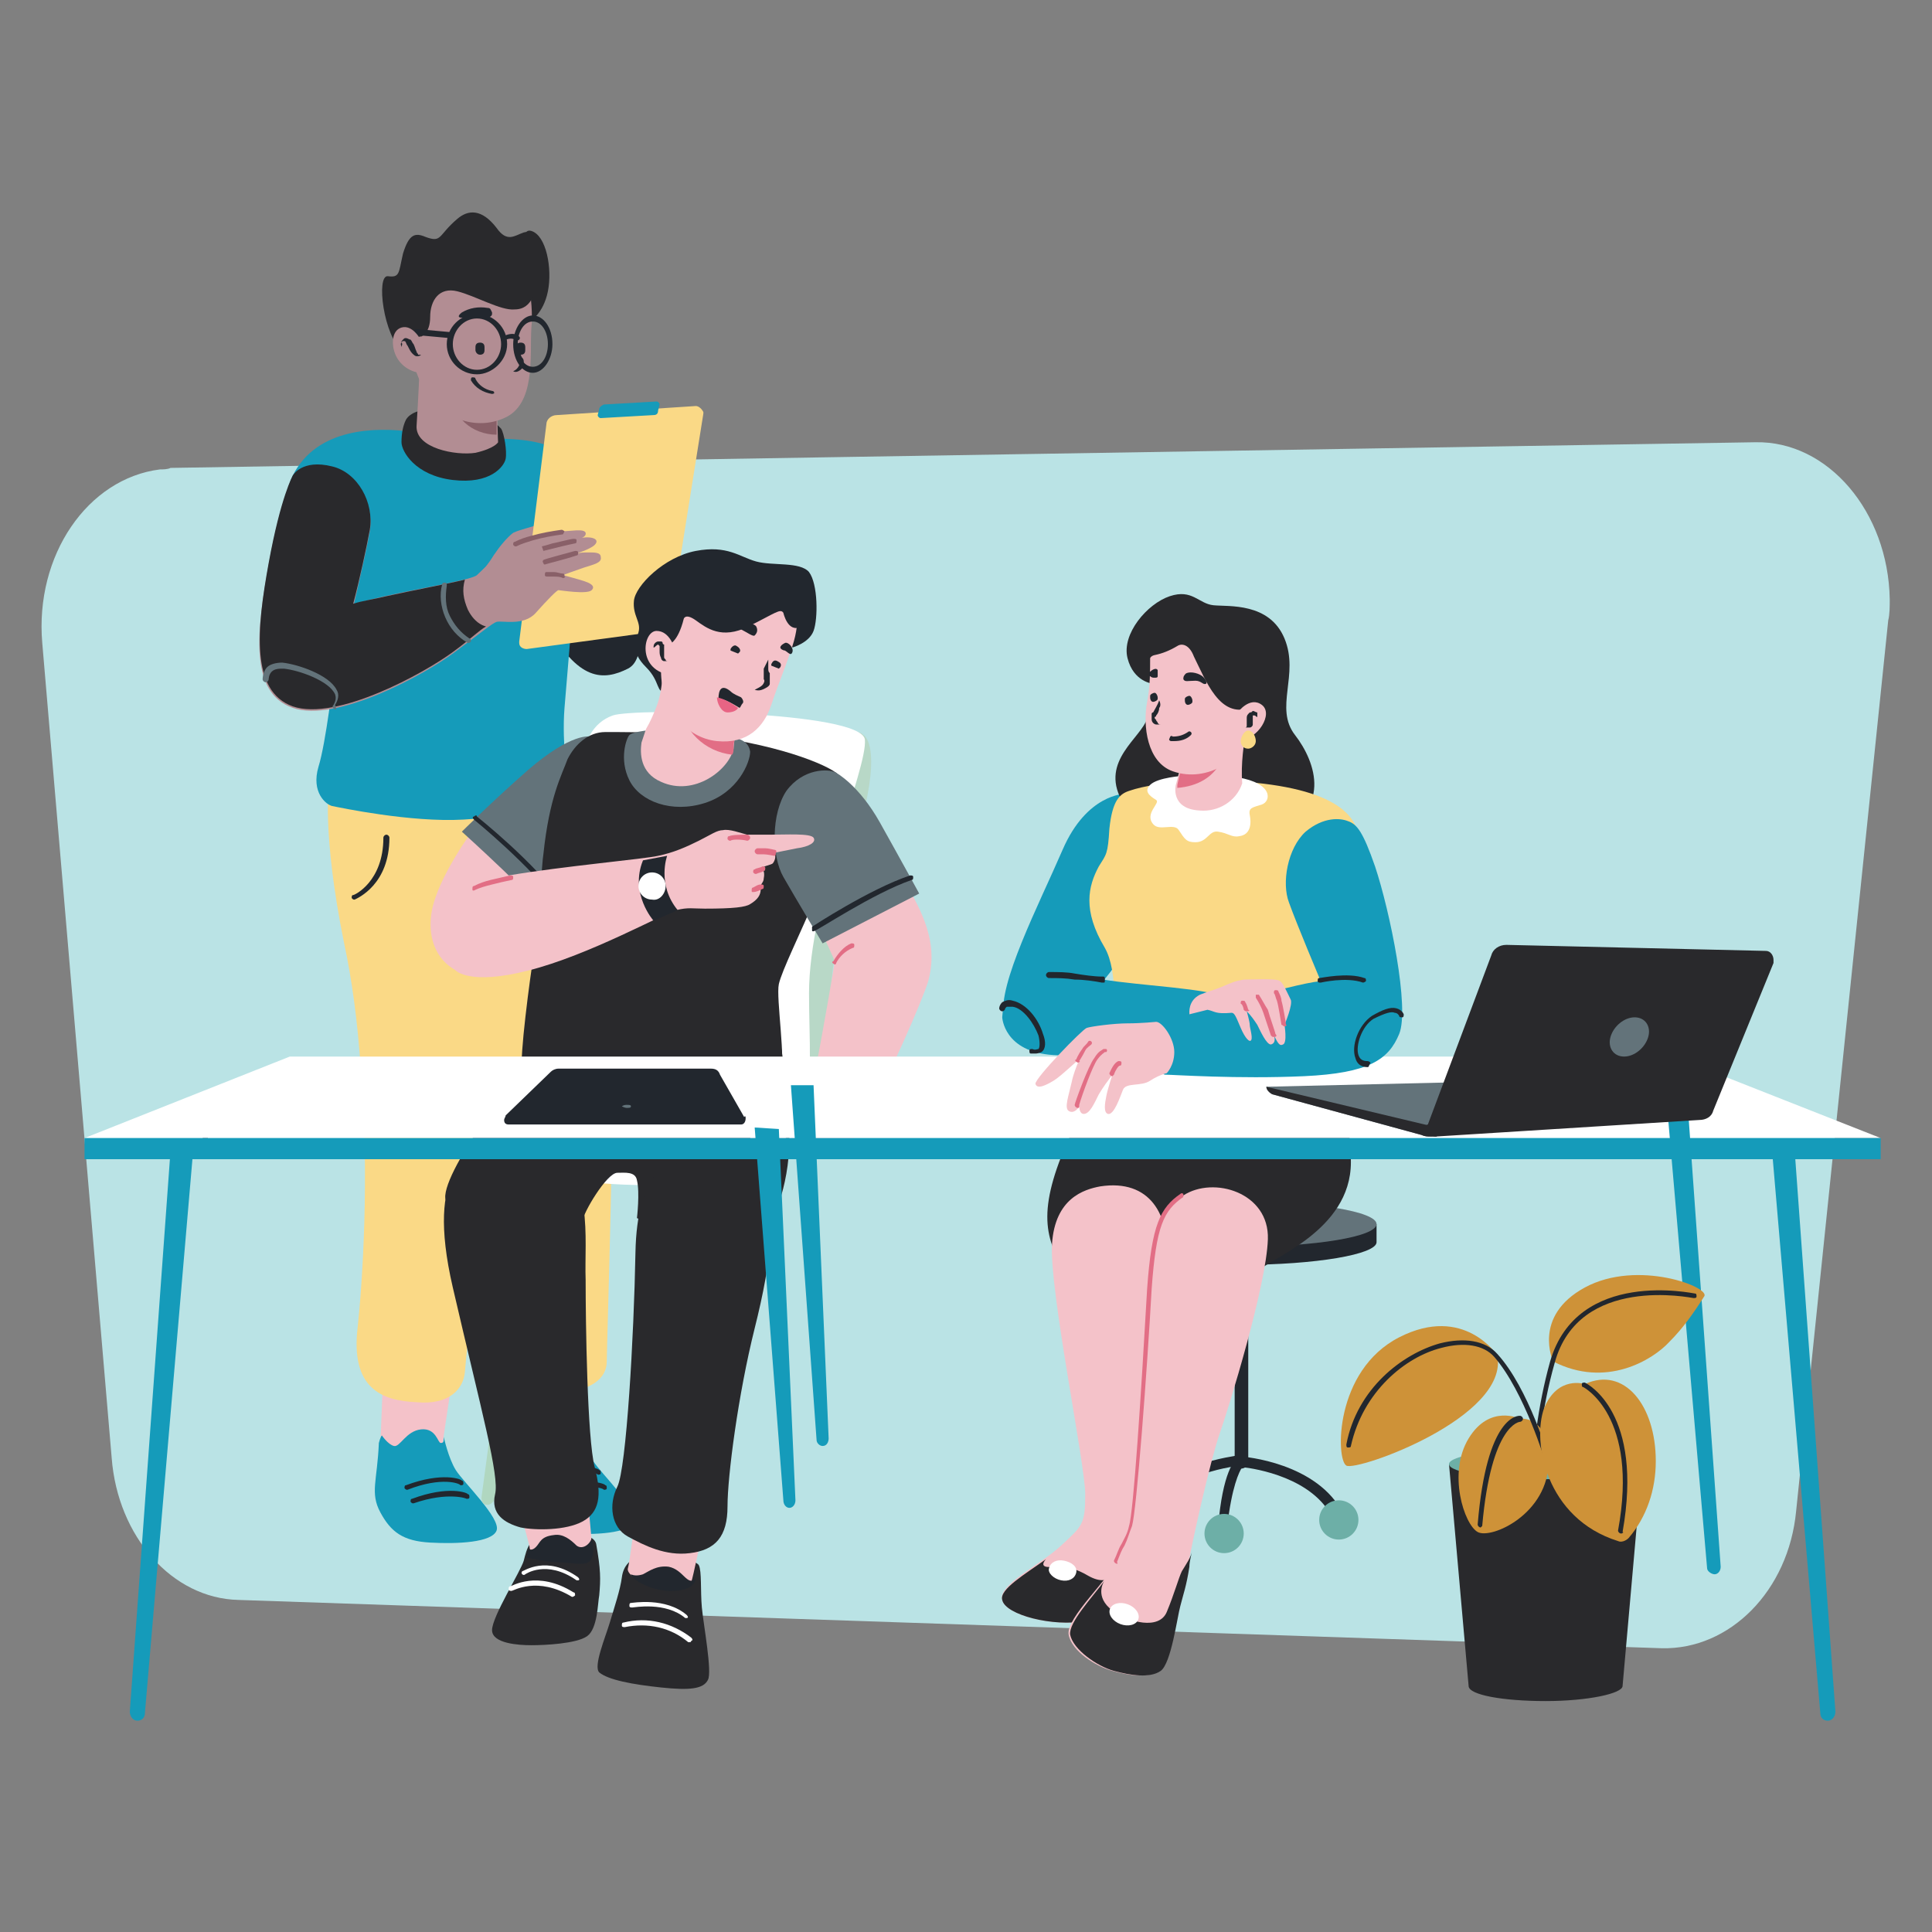 <?xml version="1.0" encoding="utf-8"?>
<!-- Generator: Adobe Illustrator 24.1.1, SVG Export Plug-In . SVG Version: 6.00 Build 0)  -->
<svg version="1.1" id="Слой_1" xmlns="http://www.w3.org/2000/svg" xmlns:xlink="http://www.w3.org/1999/xlink" x="0px" y="0px"
	 viewBox="0 0 128 128" style="enable-background:new 0 0 128 128;" xml:space="preserve">
<rect x="0" y="0" width="128" height="128" fill="#808080" stroke="none"/>
<style type="text/css">
	.st0{fill:#BAE3E5;}
	.st1{fill:#22272E;}
	.st2{fill:#F4C2C9;}
	.st3{fill:#159BBA;}
	.st4{fill:#FAD986;}
	.st5{fill:#29292C;}
	.st6{fill:#B28D93;}
	.st7{fill:#896068;}
	.st8{fill:#63737A;}
	.st9{fill:#6DAFA7;}
	.st10{fill:#E26E85;}
	.st11{fill:#FFFFFF;}
	.st12{fill:#B0D7C0;}
	.st13{fill:#B8D8C7;}
	.st14{fill:#E86484;}
	.st15{fill:#CE9238;}
</style>
<g>
	<path class="st0" d="M110.1,109.2l-94.3-3.2c-4.4-0.1-8-4.2-8.4-9.4l-4.6-54c-0.5-5.8,3-10.9,7.8-11.5c0.2,0,0.5,0,0.7-0.1l105-1.7
		c4.8-0.1,8.8,4.6,8.9,10.4c0,0.5,0,1-0.1,1.4l-6.1,59C118.5,105.4,114.6,109.3,110.1,109.2z"/>
</g>
<g>
	<path class="st1" d="M38.6,31.8c0,0,1.6,3.3,2.8,6.2c1.2,3,1.4,5.7,0.2,6.3c-1.6,0.8-3.3,0.9-5.4-3C34.2,37.5,35.8,28.8,38.6,31.8z
		"/>
</g>
<g>
	<path class="st2" d="M29.9,91.7c0,0.2-0.6,3.9-0.6,4.2c0,0.3-2.8,1-4.1-0.2c0,0,0.2-4.8,0.2-5.5C25.4,89.4,29.8,89.7,29.9,91.7z"/>
</g>
<g>
	<path class="st3" d="M29.4,95.2c0,0,0.3,1.4,0.8,2.2s3,3.2,2.7,4c-0.3,0.8-2.6,0.9-4.4,0.8c-1.8-0.1-2.6-0.7-3.3-2
		c-0.7-1.3-0.2-2.1-0.1-4.6c0,0,0.1-0.4,0.2-0.5c0,0,0.4,0.6,0.8,0.7c0.4,0.1,0.8-1,1.8-1.1c1-0.1,1.1,0.9,1.3,0.9
		S29.4,95.5,29.4,95.2z"/>
</g>
<g>
	<path class="st1" d="M27.4,99.6c-0.1,0-0.1,0-0.2-0.1c0-0.1,0-0.2,0.1-0.2c2.4-0.9,3.7-0.4,3.7-0.3c0.1,0,0.1,0.1,0.1,0.2
		c0,0.1-0.1,0.1-0.2,0.1C31,99.3,29.7,98.8,27.4,99.6C27.5,99.6,27.4,99.6,27.4,99.6z"/>
</g>
<g>
	<path class="st1" d="M27,98.7c-0.1,0-0.1,0-0.2-0.1c0-0.1,0-0.2,0.1-0.2c2.4-0.9,3.7-0.4,3.7-0.3c0.1,0,0.1,0.1,0.1,0.2
		c0,0.1-0.1,0.1-0.2,0.1C30.5,98.3,29.3,97.8,27,98.7C27,98.6,27,98.7,27,98.7z"/>
</g>
<g>
	<path class="st2" d="M39,91.1c0,0.2-0.6,3.9-0.6,4.2s-2.8,1-4.1-0.2c0,0,0.2-4.8,0.2-5.5C34.5,88.8,38.9,89.1,39,91.1z"/>
</g>
<g>
	<path class="st3" d="M38.5,94.6c0,0,0.3,1.4,0.8,2.2c0.5,0.8,3,3.2,2.7,4c-0.3,0.8-2.6,0.9-4.4,0.8c-1.8-0.1-2.6-0.7-3.3-2
		c-0.7-1.3-0.2-2.1-0.1-4.6c0,0,0.1-0.4,0.2-0.5c0,0,0.4,0.6,0.8,0.7c0.4,0.1,0.8-1,1.8-1.1s1.1,0.9,1.3,0.9S38.5,94.9,38.5,94.6z"
		/>
</g>
<g>
	<path class="st1" d="M36.5,99c-0.1,0-0.1,0-0.2-0.1c0-0.1,0-0.2,0.1-0.2c2.4-0.9,3.7-0.4,3.7-0.3c0.1,0,0.1,0.1,0.1,0.2
		c0,0.1-0.1,0.1-0.2,0.1C40,98.6,38.8,98.2,36.5,99C36.5,99,36.5,99,36.5,99z"/>
</g>
<g>
	<path class="st1" d="M36.1,98c-0.1,0-0.1,0-0.2-0.1c0-0.1,0-0.2,0.1-0.2c2.4-0.9,3.7-0.4,3.7-0.3c0.1,0,0.1,0.1,0.1,0.2
		c0,0.1-0.1,0.1-0.2,0.1C39.6,97.6,38.4,97.2,36.1,98C36.1,98,36.1,98,36.1,98z"/>
</g>
<g>
	<path class="st4" d="M21.8,51.9c0,0-0.5,3.2,1,10.6c0.5,2.3,0.9,5.2,1.1,8.3c0.6,7.1,0.1,14.3-0.2,17.1c-0.5,4.1,1.6,4.9,3.9,5
		c2.2,0.2,3.1-0.9,3.2-2c0.1-1.1,1.5-16.4,2-19.8c0.5-3.4,0.6-8.2,0.4-8.9c-0.2-0.7,1.8-0.5,1-9.1C33.3,44.8,22.5,49.7,21.8,51.9z"
		/>
</g>
<g>
	<path class="st4" d="M37.5,52.4c0,0,2.7,11.6,3,15.3c0.3,3.6-0.3,21.4-0.3,22.5c0,1.1-1,2-3.4,2.1c-2.4,0.1-3.4-1.6-3.4-2.4
		c0.1-2.9,0.1-14.5-0.1-16.2c-0.2-1.8-2.8-10.5-3.4-11.4c-0.5-0.8-1.7-7.1,0.6-8.2S36.4,51.3,37.5,52.4z"/>
</g>
<g>
	<path class="st3" d="M34,29.1c0,0-4.6-0.2-6.8-0.5s-6.2-0.3-7.8,2.9s3.4,4.8,3.2,7.1c-0.1,2.3-0.5,6.2-0.5,6.2s-0.5,4.4-1,6
		c-0.5,1.7,0.5,2.5,0.9,2.6c0.5,0.1,5.2,1.1,8.7,0.9s6.5-1,6.7-1.8c0.3-0.8-0.2-3.1,0-5.6s0.6-6.7,0.6-8.4s0.8-5.8,0-7.5
		C37.5,29.6,35.6,29.2,34,29.1z"/>
</g>
<g>
	<path class="st5" d="M27.9,27.2c0,0-0.7,0.1-1,0.6c-0.2,0.4-0.3,0.9-0.3,1.5c0,0.6,0.9,2.2,3.4,2.5c2.5,0.3,3.4-0.9,3.5-1.4
		c0.1-0.5-0.1-1.7-0.3-2c-0.2-0.2-0.4-0.5-1.3-0.6C31.1,27.6,28.2,27.1,27.9,27.2z"/>
</g>
<g>
	<path class="st6" d="M31.6,38.2c0.4-0.4,0.8-0.9,1.1-1.4c0.4-0.6,0.9-1.2,1.3-1.5c0.4-0.2,1.3-0.4,1.5-0.5c0.2-0.1,0.5,0.3,0,0.7
		c-0.5,0.4-0.3,1.6-1,2.3C33.8,38.6,31.8,39,31.6,38.2z"/>
</g>
<g>
	<path class="st4" d="M36.9,27.5l9.2-0.6c0.2,0,0.4,0.2,0.5,0.4c0,0,0,0.1,0,0.1l-2.2,13.8c0,0.3-0.3,0.5-0.6,0.6L34.9,43
		c-0.2,0-0.5-0.1-0.5-0.4c0,0,0-0.1,0-0.1l1.8-14.4C36.2,27.8,36.5,27.5,36.9,27.5z"/>
</g>
<g>
	<path class="st3" d="M43.3,27.5l-3.5,0.2c-0.1,0-0.2-0.1-0.2-0.2c0,0,0,0,0,0l0.1-0.4c0-0.1,0.1-0.2,0.3-0.3l3.5-0.2
		c0.1,0,0.2,0.1,0.2,0.2c0,0,0,0,0,0l-0.1,0.4C43.6,27.4,43.5,27.5,43.3,27.5z"/>
</g>
<g>
	<path class="st6" d="M23.1,41.5c0,0,1.1-4.6,1.4-6.3c0.3-1.8-0.8-3.7-2.5-4.2c-2-0.5-2.6,0.6-2.6,0.6s-0.8,1.4-1.6,5.8
		c-0.8,4.4-1.3,8.5,1.6,9.5s8.7-2.2,10.6-3.6c1.9-1.4,2.6-2,2.9-2.1c0.4-0.1,1.8,0.3,2.6-0.6c0.8-0.9,1.4-1.5,1.5-1.5s1.9,0.3,2.2,0
		c0.3-0.3-0.2-0.5-0.5-0.6s-1.4-0.4-1.4-0.4s0.8-0.3,1.4-0.5c0.6-0.2,1.2-0.3,1.1-0.7c0-0.3-0.4-0.3-0.8-0.3c-0.3,0-0.6,0-0.9,0.1
		c0,0,1-0.3,1.3-0.6c0.3-0.3,0-0.5-0.5-0.5c-0.3,0-0.7,0.1-1,0.2c0,0,1-0.1,0.9-0.5c-0.1-0.3-1-0.1-1.6-0.1c-0.7,0.1-1.3,0.2-2,0.4
		c-0.4,0.1-0.7,0.2-1.1,0.4c-0.6,0.3-2.2,1.8-2.5,2.1c-0.3,0.3-3.4,0.8-6.1,1.4s-4.1,1.1-4.9,1.8L23.1,41.5z"/>
</g>
<g>
	<path class="st7" d="M34.2,36.2c-0.1,0-0.1,0-0.2-0.1c0-0.1,0-0.2,0.1-0.2c0.4-0.2,0.7-0.3,1.1-0.4c0.7-0.2,1.3-0.3,2-0.4
		c0.1,0,0.2,0.1,0.2,0.1s-0.1,0.2-0.1,0.2c-0.7,0.1-1.3,0.2-2,0.4C35,35.9,34.6,36,34.2,36.2C34.3,36.2,34.2,36.2,34.2,36.2z"/>
</g>
<g>
	<path class="st5" d="M32.2,41.5c-0.5,0.3-1.1,0.9-2.2,1.7c-1.9,1.4-7.7,4.6-10.6,3.6c-2.8-1-2.4-5.1-1.6-9.5
		c0.8-4.4,1.6-5.8,1.6-5.8s0.6-1.1,2.6-0.6c1.7,0.4,2.8,2.4,2.5,4.2c-0.2,1.1-0.7,3.4-1.1,4.9c0.6-0.2,1.4-0.3,2.2-0.5
		c1.8-0.4,4-0.8,5.2-1.1c-0.2,0.7-0.1,1.3,0.2,2C31.5,41.4,32.2,41.5,32.2,41.5z"/>
</g>
<g>
	<path class="st8" d="M22.2,47C22.2,47,22.2,47,22.2,47c-0.2-0.1-0.2-0.2-0.1-0.3c0.1-0.2,0.2-0.4,0.1-0.7c-0.4-0.9-2.4-1.6-3.4-1.7
		c-0.3,0-0.6,0-0.8,0.2c-0.2,0.2-0.2,0.5-0.2,0.5c0,0.1-0.1,0.2-0.2,0.2c-0.1,0-0.2-0.1-0.2-0.2c0,0,0-0.5,0.3-0.8
		c0.2-0.2,0.6-0.3,1-0.3c1,0.1,3.1,0.8,3.6,1.8c0.2,0.3,0.1,0.7-0.1,1C22.3,47,22.3,47,22.2,47z"/>
</g>
<g>
	<path class="st8" d="M31,42.6C31,42.6,31,42.6,31,42.6c-0.7-0.4-1.2-1-1.5-1.7c-0.3-0.7-0.4-1.5-0.2-2.2c0-0.1,0.1-0.1,0.2-0.1
		c0.1,0,0.1,0.1,0.1,0.2c-0.1,0.7-0.1,1.4,0.2,2c0.3,0.6,0.7,1.1,1.3,1.5c0.1,0,0.1,0.1,0.1,0.2C31.1,42.6,31.1,42.6,31,42.6z"/>
</g>
<g>
	<path class="st6" d="M27.8,24.4c0,0-0.1,2.3-0.2,3.8c-0.1,1.5,2.6,2,3.9,1.8c1.3-0.3,1.5-0.7,1.5-0.7s-0.1-2,0-2.7
		C33.1,25.9,27.8,23.6,27.8,24.4z"/>
</g>
<g>
	<path class="st7" d="M32.9,28.8c0-0.3,0-0.7,0-1.1c-1.1,0.1-2.1-1-2.9-1.8C29.8,27.6,31.3,28.8,32.9,28.8z"/>
</g>
<g>
	<path class="st5" d="M35.1,21.3c0,0,0.9-0.5,1.2-2s-0.1-3.7-1.1-4s-0.3,2.9-1,3.4C33.5,19.4,35.1,20.5,35.1,21.3z"/>
</g>
<g>
	<path class="st6" d="M35,18.7c0.2,1,0.3,2.1,0.2,3.1c-0.1,1.8,0.3,5-1.8,5.9c-2,0.9-4.7,0-5.8-3s-1.1-5.9,0.6-7.2
		S34.4,16.4,35,18.7z"/>
</g>
<g>
	<path class="st5" d="M27.9,22.3c0,0,0.6-0.2,0.6-1.3c0-1.1,0.6-2,1.8-1.7c1.2,0.3,2.9,1.3,3.8,1.2c1.2,0,1.5-1.3,1.6-2.8
		c0.1-1.5-0.4-2.5-1-2.3s-1.1,0.7-1.8-0.3c-1-1.3-1.9-1.2-2.6-0.6c-1.3,1.1-1,1.6-2.1,1.2c-0.7-0.3-1.1-0.2-1.5,1.1
		c-0.3,1.3-0.2,1.6-1,1.5c-0.8-0.1-0.3,4,1,5C26.7,23.1,27.7,22.2,27.9,22.3z"/>
</g>
<g>
	<path class="st1" d="M34.2,22.6c0.1,0.2,0.1,0.4,0.2,0.6c0.1,0.2,0.1,0.4,0.2,0.5c0.1,0.1,0.1,0.2,0.1,0.3c0,0.1,0,0.3-0.1,0.4
		c-0.2,0.2-0.4,0.3-0.6,0.2c0.2-0.1,0.3-0.2,0.4-0.4c0-0.1,0-0.3-0.1-0.4c-0.1-0.2-0.1-0.4-0.1-0.6C34.1,23,34.1,22.8,34.2,22.6z"/>
</g>
<g>
	<path class="st1" d="M32.4,21c0.1,0,0.2-0.1,0.2-0.2c0,0,0-0.1,0-0.1c-0.1-0.2-0.1-0.3-0.3-0.3c-0.6-0.1-1.2,0-1.7,0.3
		c-0.5,0.4,0,0.4,0.6,0.3C31.6,21,32,21,32.4,21z"/>
</g>
<g>
	<path class="st1" d="M31.6,24.8c-1.1,0-2-0.9-2-2s0.9-2,2-2c1.1,0,2,0.9,2,2S32.6,24.8,31.6,24.8z M31.6,21.1
		c-0.9,0-1.6,0.8-1.6,1.7s0.7,1.7,1.6,1.7c0.9,0,1.6-0.8,1.6-1.7S32.5,21.1,31.6,21.1z"/>
</g>
<g>
	<path class="st1" d="M35.3,24.7c-0.7,0-1.3-0.8-1.3-1.9c0-1,0.6-1.9,1.3-1.9s1.3,0.8,1.3,1.9C36.6,23.8,36,24.7,35.3,24.7z
		 M35.3,21.3c-0.6,0-1,0.7-1,1.5s0.4,1.5,1,1.5s1-0.7,1-1.5S35.9,21.3,35.3,21.3z"/>
</g>
<g>
	<path class="st1" d="M33.3,22.6c-0.1,0-0.1,0-0.1-0.1c0-0.1,0-0.2,0.1-0.2c0.8-0.4,1.1,0,1.1,0c0.1,0.1,0,0.2,0,0.2
		c-0.1,0.1-0.2,0-0.2,0C34,22.5,33.9,22.3,33.3,22.6C33.4,22.6,33.3,22.6,33.3,22.6z"/>
</g>
<g>
	<path class="st1" d="M29.8,22.4C29.8,22.4,29.8,22.4,29.8,22.4l-2.2-0.2c-0.1,0-0.2-0.1-0.2-0.2c0-0.1,0.1-0.2,0.2-0.2l2.2,0.2
		c0.1,0,0.2,0.1,0.2,0.2C30,22.4,29.9,22.4,29.8,22.4z"/>
</g>
<g>
	<path class="st1" d="M32.6,26.1C32.6,26.1,32.6,26.1,32.6,26.1c-0.6-0.1-1.1-0.4-1.4-0.9c0-0.1,0-0.2,0.1-0.2c0.1,0,0.2,0,0.2,0.1
		c0.2,0.4,0.6,0.7,1.1,0.8c0.1,0,0.2,0.1,0.1,0.2C32.8,26,32.7,26.1,32.6,26.1z"/>
</g>
<g>
	<path class="st1" d="M31.8,23.5L31.8,23.5c0.2,0,0.3-0.1,0.3-0.3c0,0,0,0,0,0l0-0.2c0-0.2-0.1-0.3-0.3-0.3c0,0,0,0,0,0l0,0
		c-0.2,0-0.3,0.1-0.3,0.3c0,0,0,0,0,0l0,0.2C31.5,23.3,31.6,23.5,31.8,23.5C31.8,23.5,31.8,23.5,31.8,23.5z"/>
</g>
<g>
	<path class="st1" d="M34.5,23.5L34.5,23.5c0.2,0,0.3-0.1,0.3-0.3c0,0,0,0,0,0l0-0.2c0-0.2-0.1-0.3-0.3-0.3c0,0,0,0,0,0l0,0
		c-0.2,0-0.3,0.1-0.3,0.3c0,0,0,0,0,0l0,0.2C34.2,23.4,34.4,23.5,34.5,23.5z"/>
</g>
<g>
	<path class="st6" d="M27.8,22.4c0,0-0.5-0.9-1.2-0.7c-0.7,0.2-0.7,1.3-0.3,2c0.4,0.7,1.2,1.1,2,1"/>
</g>
<g>
	<path class="st1" d="M26.6,23c0-0.1-0.1-0.2,0-0.3c0-0.1,0-0.1,0.1-0.2c0.1-0.1,0.1-0.1,0.2-0.1c0.1,0,0.2,0.1,0.3,0.1
		c0.1,0.1,0.1,0.2,0.2,0.3c0.1,0.2,0.1,0.3,0.2,0.5c0,0.1,0.1,0.1,0.1,0.2c0,0,0.1,0,0.2,0c-0.1,0.1-0.2,0.1-0.3,0.1
		c-0.1,0-0.2-0.1-0.3-0.2c-0.1-0.1-0.2-0.3-0.3-0.5c-0.1-0.1-0.1-0.3-0.2-0.3c0,0,0,0-0.1,0s0,0-0.1,0.1
		C26.7,22.8,26.6,22.9,26.6,23z"/>
</g>
<g>
	<path class="st7" d="M37.3,38.3C37.3,38.3,37.3,38.3,37.3,38.3c-0.2-0.1-0.4-0.1-0.6-0.1c-0.1,0-0.3,0-0.4,0c-0.1,0-0.2,0-0.2-0.1
		c0-0.1,0-0.2,0.1-0.2c0.2,0,0.3,0,0.5,0c0.2,0,0.4,0.1,0.6,0.1c0.1,0,0.1,0.1,0.1,0.2C37.5,38.2,37.4,38.3,37.3,38.3z"/>
</g>
<g>
	<path class="st7" d="M36.1,37.4c0,0-0.1,0-0.1-0.1c-0.1-0.1,0-0.2,0-0.2c0.2-0.1,1.4-0.4,2.1-0.6c0.1,0,0.2,0,0.2,0.1
		c0,0.1,0,0.2-0.1,0.2C37.3,37.1,36.4,37.3,36.1,37.4C36.2,37.4,36.2,37.4,36.1,37.4z"/>
</g>
<g>
	<path class="st7" d="M36,36.5l-0.1-0.3c0,0,0.4-0.1,0.7-0.2c0.1,0,1.2-0.3,1.4-0.3c0.1,0,0.2,0,0.2,0.1c0,0.1,0,0.2-0.1,0.2
		c-0.5,0.1-1.3,0.3-1.3,0.3C36.4,36.4,36,36.5,36,36.5z"/>
</g>
<g>
	<path class="st1" d="M23.5,59.6c-0.1,0-0.1,0-0.2-0.1c0-0.1,0-0.2,0.1-0.2c0.1,0,2-0.9,2-3.8c0-0.1,0.1-0.2,0.2-0.2
		c0.1,0,0.2,0.1,0.2,0.2C25.8,58.6,23.7,59.5,23.5,59.6C23.5,59.6,23.5,59.6,23.5,59.6z"/>
</g>
<g>
	<path class="st1" d="M13.6,76.1C13.6,76.1,13.6,76.1,13.6,76.1c-0.1,0-0.2-0.1-0.2-0.2c0-0.3,0.1-1,0-1.3c0-0.1,0-0.2,0.1-0.2
		c0.1,0,0.2,0,0.2,0.1c0.2,0.5,0,1.4,0,1.5C13.7,76,13.7,76.1,13.6,76.1z"/>
</g>
<g>
	<path class="st1" d="M91.2,81.1v1.2c0,0.8-4,1.5-9,1.5c-5,0-9-0.7-9-1.5v-1.2h4.2c3.2-0.3,6.3-0.3,9.5,0H91.2z"/>
</g>
<g>
	<ellipse class="st8" cx="82.2" cy="81.1" rx="9" ry="1.5"/>
</g>
<g>
	<path class="st1" d="M82.2,97.3L82.2,97.3c-0.2,0-0.4-0.2-0.4-0.4c0,0,0,0,0,0V82.6h0.9v14.2C82.7,97.1,82.5,97.3,82.2,97.3
		C82.2,97.3,82.2,97.3,82.2,97.3z"/>
</g>
<g>
	<path class="st1" d="M75.7,100.8c-0.1,0-0.1,0-0.2,0c-0.2-0.1-0.3-0.3-0.2-0.5c1.6-3.4,6.6-3.8,6.8-3.9c0.2,0,0.4,0.1,0.4,0.3
		c0,0.2-0.1,0.4-0.3,0.4c0,0-4.7,0.4-6.2,3.4C76,100.7,75.9,100.8,75.7,100.8z"/>
</g>
<g>
	<path class="st1" d="M81.1,101.6C81.1,101.6,81.1,101.6,81.1,101.6c-0.2,0-0.4-0.2-0.4-0.4c0.3-3.7,1.1-4.5,1.3-4.6
		c0.1-0.1,0.2-0.1,0.2-0.1c0.2,0,5.1,0.4,6.8,3.8c0.1,0.2,0,0.4-0.2,0.5c-0.2,0.1-0.4,0-0.5-0.2c-1.3-2.7-5.1-3.3-6-3.4
		c-0.2,0.3-0.7,1.3-1,4C81.4,101.4,81.3,101.6,81.1,101.6z"/>
</g>
<g>
	<circle class="st9" cx="81.1" cy="101.6" r="1.3"/>
</g>
<g>
	<circle class="st9" cx="88.7" cy="100.7" r="1.3"/>
</g>
<g>
	<path class="st1" d="M75.7,102.2c-0.8,0-1.5-0.7-1.5-1.5s0.7-1.5,1.5-1.5s1.5,0.7,1.5,1.5S76.6,102.2,75.7,102.2z M75.7,99.5
		c-0.6,0-1.2,0.5-1.2,1.2c0,0.6,0.5,1.2,1.2,1.2s1.2-0.5,1.2-1.2C76.9,100.1,76.4,99.5,75.7,99.5z"/>
</g>
<g>
	<path class="st5" d="M87.1,67.8c0.9,2.1,2.4,5.4,2.4,9.2c0,4.6-5.5,6.4-6.1,7.2c-0.6,0.7-12.1,1.5-13.3-0.8s-1.1-4.7,2-10.6
		c2.1-3.9,1.8-5,1.8-5c0,0,0.3,0.3,0.4-0.9C74.6,65.7,86.6,66.5,87.1,67.8z"/>
</g>
<g>
	<path class="st2" d="M72.9,78.6c-1.1,0.2-3,0.8-3.2,3.8c-0.2,3,2.2,14.6,2.2,16.6c0,2-0.2,2.1-1.6,3.4c-1.4,1.3-4.2,2.6-3.9,3.6
		c0.2,1,3.4,1.8,5.5,1.4c2.1-0.4,2.6-2.8,3-3c0.4-0.2,0.7-0.9,0.7-1.4c0.1-0.5,1.5-17.1,1.7-19.6C77.5,80.5,76.2,78.1,72.9,78.6z"/>
</g>
<g>
	<path class="st5" d="M75.7,101.6c-0.1,0.8-0.1,1.3-0.1,1.4c-0.1,0.5-0.3,1.2-0.7,1.4c-0.4,0.2-0.9,2.6-3,3
		c-2.1,0.4-5.3-0.4-5.5-1.4c-0.2-0.7,1.5-1.7,2.9-2.7c0,0-0.4,0.4,0,0.5s1.3-0.3,2.8,0.6c1.6,0.9,2-0.5,2.3-1.4
		C74.7,102.2,75.3,102.5,75.7,101.6z"/>
</g>
<g>
	<path class="st2" d="M78.4,79.2c-1.4,0.9-1.9,2-2.2,6.2c-0.3,5.7-1,14.7-1.3,15.7s-0.7,1.4-1,2.4s-3.3,3.7-3.1,4.8
		c0.2,1.1,1.8,2.1,2.9,2.4c1.1,0.3,2.3,0.5,3.1,0s1.1-3.6,1.3-4.3c0.2-0.7,0.4-1.3,0.6-2.6c0.2-1.3,1.5-7.1,2.1-8.8
		c0.6-1.7,3.1-9.8,3.2-12.9C84.1,79,80.4,77.9,78.4,79.2z"/>
</g>
<g>
	<path class="st10" d="M74,103.6C74,103.6,73.9,103.6,74,103.6c-0.1,0-0.2-0.1-0.2-0.2c0.2-0.4,0.3-0.8,0.5-1.1
		c0.2-0.4,0.4-0.7,0.5-1.2c0.3-0.9,0.8-8.7,1.2-15.7c0.3-4.3,0.9-5.4,2.2-6.3c0.1-0.1,0.2,0,0.2,0c0,0.1,0,0.2,0,0.2
		c-1.3,0.9-1.8,1.9-2.1,6.1c-0.3,5.4-1,14.7-1.3,15.7c-0.2,0.5-0.3,0.9-0.5,1.3c-0.2,0.3-0.3,0.6-0.5,1.1
		C74.1,103.6,74,103.6,74,103.6z"/>
</g>
<g>
	<path class="st5" d="M79,102.7c-0.1,0.4-0.2,0.8-0.2,1.1c-0.2,1.3-0.4,1.8-0.6,2.6c-0.2,0.7-0.6,3.8-1.3,4.3s-2,0.3-3.1,0
		c-1.1-0.3-2.7-1.4-2.9-2.4c-0.1-0.8,1.4-2.4,2.3-3.6c-0.1,0.1-0.7,1.1,0.5,2c1.1,0.8,3.1,1.3,3.6,0.1c0.5-1.2,0.8-2.3,1-2.7
		C78.6,103.6,78.9,103.2,79,102.7z"/>
</g>
<g>
	<ellipse transform="matrix(0.345 -0.939 0.939 0.345 -51.572 139.927)" class="st11" cx="74.4" cy="106.9" rx="0.7" ry="1"/>
</g>
<g>
	<path class="st11" d="M71.3,104.2c-0.1,0.4-0.5,0.6-1,0.5c-0.5-0.1-0.9-0.5-0.8-0.8c0.1-0.4,0.5-0.6,1-0.5S71.4,103.8,71.3,104.2z"
		/>
</g>
<g>
	<path class="st3" d="M74.5,52.6c0,0-2.5,0-4.1,3.7s-4.3,8.9-3.9,11.1c0.4,2.2,5.4,0,7.8-4.1C76.7,59.2,76.4,52.7,74.5,52.6z"/>
</g>
<g>
	<path class="st5" d="M76.4,45.3c0,0-1.3-0.1-1.7-1.7s1.3-3.6,2.8-4.1c1.5-0.5,1.9,0.5,2.9,0.6c1,0.1,3.7-0.2,4.7,2.2
		s-0.7,4.6,0.7,6.4c1.4,1.8,2.5,5.1-1.5,6.5s-8.6,0.3-10-2.2c-1.4-2.6,1.3-4.1,1.7-5.4C76.5,46.2,76.7,45.9,76.4,45.3z"/>
</g>
<g>
	<path class="st4" d="M80.5,51.7c0,0-3.7,0-5.7,0.7c-0.6,0.2-1.1,0.6-1.3,2.5c-0.1,1.7-0.2,1.7-0.7,2.5c-0.7,1.3-1.1,2.9,0.4,5.4
		c0.9,1.6,0.6,4.7,0.5,6.2c-0.1,1.5,0,2.2,3,3c3,0.8,9.4,0,10.1-0.7c0.7-0.7,1.1-7.9,0.9-9.3s2.5-5.1,2.3-6.6S88.2,51.9,80.5,51.7z"
		/>
</g>
<g>
	<path class="st11" d="M78.4,51.4c0,0-1.7,0.1-2.2,0.6c-0.4,0.4-0.1,0.7,0.4,1c0.3,0.2-0.8,0.9-0.2,1.6c0.4,0.5,1.4-0.1,1.7,0.4
		c0.4,0.6,0.5,0.8,1.1,0.8c0.8,0,0.9-0.8,1.5-0.7c0.7,0.1,0.9,0.4,1.4,0.3c0.8-0.1,0.8-0.9,0.7-1.4s0.2-0.5,0.8-0.7
		c0.6-0.2,0.8-1.4-1.6-1.8C79.7,51.1,78.4,51.4,78.4,51.4z"/>
</g>
<g>
	<path class="st2" d="M82.6,48.1c-0.2,1.2-0.4,2.5-0.3,3.8c-0.4,1.2-1.6,1.9-2.8,1.8c-2-0.1-1.6-1.7-1.6-1.7s0.5-1.8,0.5-2.3
		C78.4,49.2,82.1,47.6,82.6,48.1z"/>
</g>
<g>
	<path class="st10" d="M81,50.2c-0.9,0.6-1.9,0.9-2.8,0.9l-0.2,0.9c0,0,0,0.1,0,0.2C79.3,52.1,80.5,51.5,81,50.2z"/>
</g>
<g>
	<path class="st2" d="M76.2,43.5c0,1,0,2-0.2,3c-0.3,1.6,0,4,1.7,4.6c2.3,0.8,4.8-0.8,5.4-3.1s0.9-5.2-2.1-6
		C78,41.1,76.3,42.3,76.2,43.5z"/>
</g>
<g>
	<path class="st5" d="M76.1,44.1c0,0-0.1-0.6,0.4-0.7c0.5-0.1,1-0.3,1.5-0.6c0.3-0.2,0.8-0.1,1.1,0.7c0.8,1.6,1.7,4.1,3.7,3.4
		c0,0,0.8,0.2,1-1.1s0.1-3-2.1-4S77,41.5,76.5,42C75.8,42.8,76.1,44.1,76.1,44.1z"/>
</g>
<g>
	<path class="st2" d="M82,47.2c0,0,0.8-1.1,1.6-0.5S83.3,49,82.2,49"/>
</g>
<g>
	<path class="st4" d="M83.2,49.1c0-0.3-0.2-0.7-0.5-0.7s-0.5,0.5-0.5,0.7c0,0.3,0.2,0.5,0.5,0.5C82.9,49.6,83.2,49.4,83.2,49.1
		C83.2,49.1,83.2,49.1,83.2,49.1z"/>
</g>
<g>
	<path class="st1" d="M83.3,47.5c-0.1,0-0.1-0.1-0.2-0.1c0,0-0.1,0-0.1,0c0,0,0,0,0,0c0,0,0,0,0,0.1c0,0,0,0.1,0,0.1
		c0,0.1,0,0.3,0,0.4c0,0.1-0.1,0.2-0.2,0.2c-0.1,0-0.2,0-0.3,0c0.1,0,0.1-0.1,0.1-0.1c0,0,0-0.1,0-0.1c0-0.1,0-0.3,0-0.4
		c0-0.1,0-0.2,0.1-0.3l0.1-0.1c0.1,0,0.1,0,0.2-0.1c0.1,0,0.2,0.1,0.3,0.1C83.3,47.3,83.3,47.4,83.3,47.5z"/>
</g>
<g>
	<path class="st1" d="M76.8,46.4c0.1,0.2,0.1,0.4,0,0.5c0,0.2-0.1,0.4-0.2,0.5c0,0.1-0.1,0.1-0.1,0.1c0,0.1,0,0.1,0.1,0.2
		c0,0.1,0.1,0.1,0.1,0.2c0.1,0.1,0.1,0.1,0.2,0.1c-0.1,0-0.2,0-0.3,0c-0.1,0-0.2-0.1-0.2-0.1c-0.1-0.1-0.1-0.2-0.1-0.3v-0.1
		c0,0,0-0.1,0-0.1c0,0,0-0.1,0-0.1c0,0,0-0.1,0.1-0.1C76.5,47,76.7,46.7,76.8,46.4z"/>
</g>
<g>
	<path class="st1" d="M77.8,49.1c-0.1,0-0.1,0-0.2,0c-0.1,0-0.2-0.1-0.1-0.2c0-0.1,0.1-0.2,0.2-0.1c0.4,0,0.7-0.1,1-0.3
		c0.1-0.1,0.2,0,0.2,0c0.1,0.1,0,0.2,0,0.2C78.6,49,78.2,49.1,77.8,49.1z"/>
</g>
<g>
	<path class="st1" d="M78.4,45c0-0.1,0-0.2,0.1-0.3c0.1-0.2,0.6-0.2,1,0c0.4,0.2,0.5,0.6,0.4,0.6c-0.2,0.1-0.3-0.2-0.7-0.2
		C78.7,45.1,78.5,45.2,78.4,45z"/>
</g>
<g>
	<path class="st1" d="M76.5,44.9c0.1,0,0.2,0,0.2-0.1c0,0,0,0,0,0c0-0.1,0-0.2,0-0.4c-0.1-0.2-0.4,0-0.5,0.1s-0.1,0.3,0,0.3
		C76.3,44.9,76.4,44.9,76.5,44.9z"/>
</g>
<g>
	<path class="st1" d="M78.7,46.7L78.7,46.7c0.1,0,0.3-0.1,0.3-0.2c0,0,0,0,0,0l0-0.1c0-0.1-0.1-0.3-0.2-0.3c0,0,0,0,0,0l0,0
		c-0.1,0-0.3,0.1-0.3,0.2c0,0,0,0,0,0l0,0.1C78.5,46.6,78.6,46.7,78.7,46.7C78.7,46.7,78.7,46.7,78.7,46.7z"/>
</g>
<g>
	<path class="st1" d="M76.4,46.5L76.4,46.5c0.1,0,0.3-0.1,0.3-0.2c0,0,0,0,0,0l0-0.1c0-0.1-0.1-0.3-0.2-0.3c0,0,0,0,0,0l0,0
		c-0.1,0-0.3,0.1-0.3,0.2c0,0,0,0,0,0l0,0.1C76.2,46.4,76.3,46.5,76.4,46.5z"/>
</g>
<g>
	<path class="st12" d="M35.2,74.8l-3.3,24.4c0,0.3,0.1,0.5,0.4,0.5c0,0,0,0,0,0l0,0c0.2,0,0.4-0.2,0.5-0.4l4.1-24.4L35.2,74.8z"/>
</g>
<g>
	<path class="st13" d="M57.2,48.7c0,0,1.1,0.5,0.1,4.8c-0.9,4.3-2.6,10-2.4,16.4s-4,9.1-10.9,8.6s3.9-20,3.9-20S55.7,46.9,57.2,48.7
		z"/>
</g>
<g>
	<path class="st11" d="M38.6,50c0.2-0.8,0.6-2.1,2-2.6c1.4-0.5,16.5-0.3,16.7,1.6c0.2,1.9-3.7,10.6-3.7,16.8
		c0,6.2,1.1,11.4-6.2,12.4s-15.2-0.5-14.4-3c0.8-2.5,3.2-5.9,4-12.7C37.7,55.6,38,53.1,38.6,50z"/>
</g>
<g>
	<path class="st5" d="M35.2,70c0,0-5.5,6.9-5.7,9.2c-0.2,2.3,9.1,2.2,9.1,1.7c0-0.5,1.6-3.2,2.3-3.2c0.5,0,1.2-0.1,1.3,0.5
		c0.2,0.8,0,2.5,0,2.5l8,3.7l0.8-3.3c0,0,1.3-2.2,1.3-5.7s-1-8.8-1-8.8S36.1,68.3,35.2,70z"/>
</g>
<g>
	<path class="st5" d="M41.8,103.4c0,0-0.5,0.3-0.6,1.1c-0.1,0.8-0.5,2-0.8,3c-0.3,1-1.1,2.9-0.7,3.3c0.6,0.5,2.2,0.8,4.1,1
		c1.9,0.2,2.8,0.1,3.1-0.5c0.3-0.5-0.3-3.7-0.4-4.8s0-2.4-0.2-2.8S42.6,102.2,41.8,103.4z"/>
</g>
<g>
	<path class="st5" d="M35.1,102.3c-0.2,0.3-0.3,0.7-0.4,1.1c-0.2,0.7-2.1,3.7-2.1,4.6c0,0.9,1.8,1,2.6,1c0.9,0,3-0.1,3.7-0.6
		c0.7-0.5,0.7-2.2,0.8-2.7c0.1-1.1,0.1-1.7-0.2-3.4c-0.1-0.5-0.9-0.7-1.3-0.4C37.7,102.2,35.4,101.6,35.1,102.3z"/>
</g>
<g>
	<path class="st2" d="M42,101.2c0,0-0.3,2.4-0.4,2.7s0.5,0.9,2,1.3c1.3,0.3,2.1-0.2,2.2-0.4c0.1-0.2,0.7-3.2,0.9-3.9
		C47,100.2,42.5,100.4,42,101.2z"/>
</g>
<g>
	<path class="st2" d="M34.6,100.7c0,0,0.5,1.7,0.5,1.9s0.8,0.7,2,0.6c1.2,0,2.1-0.7,2.1-1c0-0.3-0.3-3.3-0.3-3.3
		S34.7,99.9,34.6,100.7z"/>
</g>
<g>
	<path class="st11" d="M45.7,108.8c0,0-0.1,0-0.1,0c-1.2-1-2.7-1.3-4.2-1c-0.1,0-0.2,0-0.2-0.1c0-0.1,0-0.2,0.1-0.2
		c1.6-0.4,3.2,0,4.5,1c0.1,0.1,0.1,0.2,0,0.2C45.8,108.7,45.8,108.8,45.7,108.8z"/>
</g>
<g>
	<path class="st11" d="M45.5,107.2c0,0-0.1,0-0.1,0c-1.3-1.1-3.4-0.7-3.5-0.7c-0.1,0-0.2,0-0.2-0.1c0-0.1,0-0.2,0.1-0.2
		c0.1,0,2.3-0.4,3.7,0.8c0.1,0.1,0.1,0.2,0,0.2C45.6,107.2,45.6,107.2,45.5,107.2z"/>
</g>
<g>
	<path class="st1" d="M41.8,104.3c0.2,0.1,0.5,0.1,0.8,0c0.4-0.2,0.9-0.6,1.7-0.5c1,0.2,1.2,1.3,1.8,0.8c0,0,0,0.7-1.4,0.8
		C43.2,105.5,41.8,104.6,41.8,104.3z"/>
</g>
<g>
	<path class="st1" d="M35,102.6c0,0,0.2,0.2,0.5-0.1c0.3-0.3,0.3-0.7,1.2-0.8c0.6-0.1,1.1,0.3,1.5,0.7c0.4,0.3,0.9-0.1,1-0.5
		c0,0,0.3,1-0.1,1.5c-0.3,0.4-1.4,0.1-2.1,0.1c-0.7,0-2.1-0.3-2.1-0.3L35,102.6z"/>
</g>
<g>
	<path class="st11" d="M37.9,105.8C37.8,105.8,37.8,105.8,37.9,105.8c-2.3-1.4-3.9-0.4-4-0.4c-0.1,0-0.2,0-0.2-0.1
		c0-0.1,0-0.2,0.1-0.2c0.1,0,1.8-1.1,4.2,0.4c0.1,0,0.1,0.1,0.1,0.2C38,105.8,37.9,105.8,37.9,105.8z"/>
</g>
<g>
	<path class="st11" d="M38.2,104.7C38.1,104.7,38.1,104.7,38.2,104.7c-2-1.4-3.4-0.4-3.4-0.4c-0.1,0.1-0.2,0-0.2,0
		c-0.1-0.1,0-0.2,0-0.2c0.1,0,1.6-1.1,3.7,0.4c0.1,0.1,0.1,0.2,0,0.2C38.3,104.7,38.2,104.7,38.2,104.7z"/>
</g>
<g>
	<path class="st5" d="M44.4,77.2c0,0-2.2,0.3-2.3,5.8c-0.1,5.5-0.6,14.3-1.2,15.5c-0.6,1.2-0.4,2.7,0.7,3.3c1.1,0.6,2.5,1.3,4.1,1.1
		c1.7-0.2,2.5-1.1,2.5-3.1s0.7-7.4,1.8-11.8c1.1-4.4,1.8-8.8-0.4-10.4C47.4,76,44.4,77.2,44.4,77.2z"/>
</g>
<g>
	<path class="st5" d="M31.4,76.7c0,0-3.3,0.4-1.4,8.6c1.9,8.2,3.1,12.5,2.8,13.7c-0.3,1.3,0.6,1.9,1.7,2.2c1,0.2,3,0.2,4.1-0.4
		c1.1-0.6,1.3-1.7,0.8-3.6s-0.6-9.7-0.6-12.4c-0.1-2.7,0.6-7.2-2.6-8.5C32.9,75,31.4,76.7,31.4,76.7z"/>
</g>
<g>
	<path class="st1" d="M52.5,42.9c0,0,1.1-0.3,1.4-1.1c0.3-0.8,0.3-3.1-0.3-3.9c-0.6-0.7-2.4-0.4-3.5-0.7c-1.1-0.3-1.9-1.1-4-0.7
		c-2.1,0.4-4,2.3-4.1,3.3c-0.1,1,0.5,1.4,0.3,2.1c-0.2,0.7-0.5,1.3,0.5,2.3s0.6,1.7,1.4,1.7s-0.6-2.3,0.4-4.3
		C45.5,39.5,52,40.7,52.5,42.9z"/>
</g>
<g>
	<path class="st2" d="M31.4,54.9c0,0-2.4,3.2-2.8,5.5c-0.4,2.4,0.9,3.9,2.5,4.2s6.9-6.7,7.2-8.1S32.2,53.8,31.4,54.9z"/>
</g>
<g>
	<path class="st8" d="M39.1,48.8c0,0-1.2-0.3-4.1,2.2c-2.4,2.1-4.4,4.1-4.4,4.1s5.2,4.7,5.9,5.9c0,0,3.2-3.7,3.4-7.4
		S39.5,48.6,39.1,48.8z"/>
</g>
<g>
	<path class="st1" d="M37.2,60.1c-0.1,0-0.1,0-0.1-0.1c-2-2.7-5.7-5.7-5.7-5.7c-0.1-0.1-0.1-0.2,0-0.2c0.1-0.1,0.2-0.1,0.2,0
		c0,0,3.8,3,5.8,5.8C37.3,59.9,37.3,60,37.2,60.1C37.2,60.1,37.2,60.1,37.2,60.1z"/>
</g>
<g>
	<path class="st5" d="M37.6,50.3c0.5-1,1.4-1.8,2.5-1.8c1.1,0,2.7,0,5.1,0.1c5.2,0.4,9.1,1.8,10.2,2.6c1.1,0.8-0.2,5.5-1.3,8.1
		c-1.1,2.6-2.3,5-2.5,5.9c-0.2,0.9,0.5,5.2,0.1,6.1s-4.4,2.4-9.6,2.1c-5.2-0.3-7.3-2-7.5-2.6s0.5-6,0.8-7.8c0.3-1.8,0.5-5.9,0.6-6.4
		C36.4,52.8,37.2,51.4,37.6,50.3z"/>
</g>
<g>
	<path class="st2" d="M60.1,58.7c-1.3-2.2-5.7,2.2-5.6,3.2c0,0,0.8,1.7,0.8,1.8s-0.8,4.8-1.3,7.3c-0.2,0.8-0.7,1.7-1.3,2.5
		c1.4,0.5,2.8,1,4.3,1.3c1.9-3.4,4.1-8.5,4.5-9.8C62.1,62.8,61.4,60.9,60.1,58.7z"/>
</g>
<g>
	<path class="st10" d="M55.3,63.9C55.3,63.9,55.2,63.9,55.3,63.9c-0.2-0.1-0.2-0.2-0.1-0.2c0.3-0.5,0.7-1,1.2-1.2
		c0.1,0,0.2,0,0.2,0.1c0,0.1,0,0.2-0.1,0.2c-0.5,0.2-0.9,0.6-1.1,1C55.4,63.9,55.3,63.9,55.3,63.9z"/>
</g>
<g>
	<path class="st8" d="M55.4,51.2c0,0,1.5,0.8,2.9,3.3s2.6,4.7,2.6,4.7l-6.4,3.3c0,0-1.8-3-2.6-4.4c-0.8-1.4-0.8-4.2,0.2-5.7
		C53.2,50.9,54.9,50.9,55.4,51.2z"/>
</g>
<g>
	<path class="st1" d="M53.9,61.7c-0.1,0-0.1,0-0.1-0.1c0-0.1,0-0.2,0-0.2c0,0,3.8-2.5,6.5-3.4c0.1,0,0.2,0,0.2,0.1
		c0,0.1,0,0.2-0.1,0.2C57.8,59.2,54.1,61.7,53.9,61.7C54,61.7,54,61.7,53.9,61.7z"/>
</g>
<g>
	<path class="st2" d="M53.6,72.1c0,0-2.6,0.3-3.1,0.6S49,75,49.1,75.2c0.1,0.2,0.6,0,0.6,0s-0.1,0.4,0.4,0.4c0.4,0,0.5-0.2,0.5-0.2
		c0,0.2,0.1,0.4,0.3,0.5c0,0,0.1,0,0.1,0c0.5,0,1.6-0.9,1.6-0.9s-0.6,1-0.2,1.2c0.3,0.2,1.1-0.6,1.2-0.8c0.1-0.2,3,1.6,4.1-1.6
		C57.6,73.7,55.5,71.5,53.6,72.1z"/>
</g>
<g>
	<path class="st8" d="M42.8,48.4c0,0-0.9,0.1-1.1,0.3c-0.2,0.2-0.7,1.6,0,3s2.8,2.2,5,1.5s3-2.7,3-3.4c-0.1-0.6-0.5-0.8-1.2-1
		C47.7,48.6,42.8,48.4,42.8,48.4z"/>
</g>
<g>
	<path class="st2" d="M43.9,43.8c0,0,0.1,1.7-0.4,3c-0.2,0.5-0.4,1-0.7,1.5c-0.1,0.3-0.2,0.6-0.3,0.9c-0.1,0.7-0.1,2,1.3,2.6
		c2.2,1,4.5-0.8,4.8-2.2c0,0,0.1-1.5,0.5-2.1C49.4,46.9,44.9,43.3,43.9,43.8z"/>
</g>
<g>
	<path class="st10" d="M48.5,50c0.1-0.1,0.1-0.3,0.1-0.4c0-0.2,0-0.4,0.1-0.7c-1.5-0.3-2.8-1.1-3.6-2.3C45.2,48.4,46.7,49.8,48.5,50
		z"/>
</g>
<g>
	<path class="st2" d="M30.2,64.3c0,0,0.9,1,4.8,0c4-1,9-3.8,9.8-4s1.1-0.1,1.9-0.1c1.9,0,2.7-0.1,3-0.3c0.5-0.3,0.7-0.6,0.7-1
		c-0.1-0.3,0.2-0.4,0.2-0.7c0.1-0.5-0.1-0.6-0.1-0.7s0.6-0.2,0.7-0.3c0.3-0.4,0.1-0.7,0.1-0.7c0.5-0.1,1-0.2,1.5-0.3
		c0.8-0.1,1.3-0.4,1.1-0.7s-1.8-0.2-2.9-0.2s-1.4,0-1.5,0c-0.4-0.1-1.2-0.4-1.6-0.3c-0.4,0-0.8,0.3-1.6,0.7c-0.8,0.4-1.7,0.8-2.7,1
		c-0.8,0.2-6.4,0.7-9.9,1.3c-0.5,0.1-0.9,0.2-1.3,0.3c-0.4,0.1-0.8,0.2-1.1,0.4C29.5,59.8,27.9,62.5,30.2,64.3z"/>
</g>
<g>
	<path class="st10" d="M51.3,56.7C51.3,56.7,51.3,56.7,51.3,56.7c0,0-0.5-0.1-0.7-0.1c-0.1,0-0.3,0-0.4,0c-0.1,0-0.2-0.1-0.2-0.2
		c0-0.1,0.1-0.2,0.2-0.2c0,0,0,0,0,0c0.2,0,0.3,0,0.5,0c0.2,0,0.6,0.1,0.6,0.1c0.1,0,0.2,0.1,0.1,0.2C51.4,56.6,51.4,56.7,51.3,56.7
		z"/>
</g>
<g>
	<path class="st10" d="M50.1,57.9c-0.1,0-0.1,0-0.2-0.1c0-0.1,0-0.2,0.1-0.2c0.1-0.1,0.4-0.1,0.5-0.2c0.1,0,0.2,0,0.2,0.1
		c0,0.1,0,0.2-0.1,0.2C50.5,57.8,50.3,57.8,50.1,57.9C50.1,57.9,50.1,57.9,50.1,57.9z"/>
</g>
<g>
	<path class="st10" d="M49.9,59.1c-0.1,0-0.1,0-0.1-0.1c0-0.1,0-0.2,0.1-0.2c0.2-0.1,0.3-0.2,0.5-0.2c0.1,0,0.2,0,0.2,0.1
		c0,0.1,0,0.2-0.1,0.2C50.3,59,50.1,59.1,49.9,59.1C49.9,59.1,49.9,59.1,49.9,59.1z"/>
</g>
<g>
	<path class="st1" d="M44.9,60.3c-1.4-1.7-0.7-3.6-0.7-3.6L42.6,57c-0.9,2.2,0.7,4,0.7,4L44.9,60.3z"/>
</g>
<g>
	<path class="st10" d="M48.4,55.7c-0.1,0-0.1,0-0.2-0.1c0-0.1,0-0.2,0.1-0.2c0.2-0.1,0.9-0.1,1.2-0.1c0.1,0,0.2,0.1,0.2,0.2
		s-0.1,0.2-0.2,0.2C49.1,55.6,48.5,55.6,48.4,55.7C48.4,55.7,48.4,55.7,48.4,55.7z"/>
</g>
<g>
	<path class="st10" d="M31.4,59c-0.1,0-0.1,0-0.1-0.1c0-0.1,0-0.2,0.1-0.2c0.4-0.2,0.7-0.3,1.1-0.4c0.4-0.1,0.9-0.2,1.3-0.3
		c0.1,0,0.2,0,0.2,0.1c0,0.1,0,0.2-0.1,0.2c-0.5,0.1-0.9,0.2-1.3,0.3C32.2,58.7,31.8,58.8,31.4,59C31.5,59,31.5,59,31.4,59z"/>
</g>
<g>
	<path class="st11" d="M44.1,58.7c0-0.5-0.4-0.9-0.9-0.9c-0.5,0-0.9,0.4-0.9,0.9c0,0.5,0.4,0.9,0.9,0.9
		C43.7,59.7,44.1,59.2,44.1,58.7z"/>
</g>
<g>
	<path class="st2" d="M52.7,39.8c0,0,0.4,1.2-0.2,3c-0.6,1.8-0.9,2.4-1.4,3.9s-1.6,2.6-3.6,2.4c-2-0.2-3.6-2.1-3.7-4.4
		c-0.1-2.3-0.3-5.9,2.4-6.5C49,37.6,52.3,39.2,52.7,39.8z"/>
</g>
<g>
	<path class="st1" d="M50.9,43.7c0,0.2,0,0.4,0,0.6c0,0.1,0,0.2,0.1,0.3c0,0.1,0,0.1,0,0.1l0,0.1l0,0.1c0,0.1,0,0.3,0,0.4
		c0,0.1-0.1,0.2-0.3,0.3c-0.2,0.1-0.4,0.2-0.7,0.1c0.2-0.1,0.4-0.2,0.5-0.3c0.1-0.1,0.2-0.3,0.1-0.4l0-0.1l0-0.1c0-0.1,0-0.1,0-0.2
		c0-0.1,0-0.2,0-0.3C50.7,44.1,50.8,43.9,50.9,43.7z"/>
</g>
<g>
	<path class="st1" d="M44.3,42.7c0,0,0.6-0.1,1-1.7c0,0,0.1-0.4,0.8,0.1s1.7,1.3,3.5,0.4c1.8-0.9,2.1-1.2,2.3-0.9
		c0,0,0.3,1.4,1.2,0.9c0.9-0.4,0.4-2.9-2.7-3.7c-3.1-0.8-5.3-0.5-6.3,1.2C43.2,40.9,43.5,42.6,44.3,42.7z"/>
</g>
<g>
	<path class="st1" d="M50,42.1c0.2-0.2,0.2-0.4,0.1-0.6c-0.2-0.3-1.6-0.5-1.9-0.3s0.5,0.3,0.9,0.5C49.5,41.9,49.9,42.2,50,42.1z"/>
</g>
<g>
	<path class="st1" d="M51.7,42.9c0-0.1,0.1-0.2,0.3-0.3c0.2-0.1,0.6,0.3,0.5,0.6s-0.3,0-0.5-0.1C51.9,43.1,51.7,43,51.7,42.9z"/>
</g>
<g>
	<path class="st1" d="M49,43.2c0.1-0.1,0-0.3-0.2-0.4c0,0,0,0,0,0l0,0c-0.1-0.1-0.3,0-0.4,0.2c0,0,0,0,0,0l0,0.1l0.5,0.2L49,43.2z"
		/>
</g>
<g>
	<path class="st1" d="M51.7,44.2c0.1-0.2,0-0.3-0.2-0.4s-0.3,0-0.4,0.2l0,0l0,0.1l0.5,0.2L51.7,44.2z"/>
</g>
<g>
	<path class="st2" d="M44.7,43c0,0-0.3-1.2-1.2-1.2s-1.3,2.5,0.8,2.9"/>
</g>
<g>
	<path class="st1" d="M43.3,42.9c0-0.1,0-0.2,0.1-0.3c0,0,0.1-0.1,0.2-0.1c0.1,0,0.1,0,0.2,0c0,0,0.1,0,0.1,0.1c0,0,0,0.1,0.1,0.1
		c0,0,0,0.1,0,0.1s0,0.1,0,0.1c0,0.1,0,0.2,0,0.2v0.4c0,0.1,0,0.1,0.1,0.2c0,0.1,0.1,0.1,0.2,0.1c-0.1,0-0.2,0-0.3,0
		c-0.1,0-0.2-0.1-0.2-0.2c-0.1-0.2-0.1-0.3-0.1-0.5c0-0.1,0-0.3,0-0.3c0,0-0.1-0.1-0.1-0.1C43.4,42.8,43.4,42.9,43.3,42.9z"/>
</g>
<g>
	<path class="st1" d="M49,46.9c0.1-0.1,0.1-0.2,0.2-0.3c0.1-0.1,0-0.3-0.1-0.4c0,0,0,0,0,0c-0.2-0.1-0.5-0.2-0.7-0.4
		c-0.6-0.5-0.8-0.1-0.8,0.5C48,46.3,48.5,46.6,49,46.9z"/>
</g>
<g>
	<path class="st14" d="M47.5,46.2c0,0.4,0.3,1,0.7,1c0.3,0,0.6-0.1,0.7-0.3C48.5,46.6,48,46.3,47.5,46.2z"/>
</g>
<g>
	<polygon class="st11" points="124.6,75.4 5.6,75.4 19.2,70 110.9,70 	"/>
</g>
<g>
	<g>
		<path class="st3" d="M111.7,71.6l2.3,32.2c0,0.3-0.2,0.5-0.4,0.5c0,0,0,0,0,0l0,0c-0.2,0-0.5-0.2-0.5-0.4l-2.8-32.3L111.7,71.6z"
			/>
	</g>
	<g>
		<path class="st3" d="M51.6,74.8l1.1,24.6c0,0.3-0.2,0.5-0.4,0.5c0,0,0,0,0,0l0,0c-0.2,0-0.4-0.2-0.4-0.5L50,74.7L51.6,74.8
			L51.6,74.8z"/>
	</g>
	<g>
		<path class="st3" d="M53.9,71.9l1,23.4c0,0.2-0.1,0.5-0.4,0.5c0,0,0,0,0,0l0,0c-0.2,0-0.4-0.2-0.4-0.4l-1.7-23.5L53.9,71.9z"/>
	</g>
	<g>
		<path class="st3" d="M11.3,76.2l-2.7,37.2c0,0.3,0.2,0.6,0.5,0.6c0,0,0,0,0,0l0,0c0.3,0,0.5-0.2,0.5-0.5l3.2-37.3L11.3,76.2
			L11.3,76.2z"/>
	</g>
	<g>
		<path class="st3" d="M118.9,76.2l2.7,37.2c0,0.3-0.2,0.6-0.5,0.6c0,0,0,0,0,0l0,0c-0.3,0-0.5-0.2-0.5-0.5l-3.2-37.3L118.9,76.2
			L118.9,76.2z"/>
	</g>
	<g>
		<rect x="5.6" y="75.4" class="st3" width="119" height="1.4"/>
	</g>
</g>
<g>
	<path class="st8" d="M97,75.1l-2.2,0.2c-0.2,0-0.4,0-0.6-0.1l-9.9-2.7c-0.2-0.1-0.4-0.3-0.4-0.5l0,0l16.9-0.4L97,75.1z"/>
</g>
<g>
	<path class="st5" d="M94.6,74.5l4.2-11.2c0.1-0.4,0.5-0.7,1-0.7L117,63c0.3,0,0.5,0.3,0.5,0.6c0,0.1,0,0.1,0,0.2l-4,9.8
		c-0.1,0.4-0.5,0.6-0.9,0.6l-17.5,1.1c-0.3,0-0.6-0.3-0.6-0.6C94.5,74.6,94.5,74.5,94.6,74.5z"/>
</g>
<g>
	<path class="st5" d="M95.2,75.3l-0.4,0c-0.2,0-0.4,0-0.6-0.1l-9.9-2.7c-0.2-0.1-0.4-0.3-0.4-0.5l10.9,2.6L95.2,75.3z"/>
</g>
<g>
	<path class="st8" d="M109.2,68.7c-0.2,0.7-0.9,1.3-1.6,1.3s-1.1-0.6-0.9-1.3c0.2-0.7,0.9-1.3,1.6-1.3C109,67.4,109.4,68,109.2,68.7
		z"/>
</g>
<g>
	<path class="st1" d="M49.4,74.1L49.4,74.1c0,0.2-0.1,0.4-0.3,0.4c0,0,0,0,0,0H33.7c-0.2,0-0.3-0.1-0.3-0.3c0,0,0,0,0,0l0,0
		c0-0.1,0.1-0.2,0.1-0.3l3-2.9c0.1-0.1,0.3-0.2,0.5-0.2h10.1c0.3,0,0.5,0.1,0.6,0.4l1.6,2.8C49.4,73.9,49.4,74,49.4,74.1z"/>
</g>
<g>
	<path class="st8" d="M41.8,73.3c0,0.1-0.1,0.1-0.3,0.1c-0.1,0-0.3-0.1-0.3-0.1s0.1-0.1,0.3-0.1C41.7,73.2,41.8,73.2,41.8,73.3z"/>
</g>
<g>
	<path class="st15" d="M102.9,90.2c0,0-1.4-3,2.1-4.9c3.5-1.9,8.4,0,7.9,0.6c-0.7,1.1-1.4,2.1-2.3,3C109.5,90.1,106.4,92,102.9,90.2
		z"/>
</g>
<g>
	<path class="st1" d="M101.7,102.3c-0.1,0-0.2-0.1-0.2-0.1c0-0.1-0.5-5.9,1.2-12c1.8-6.2,9.5-4.5,9.6-4.5c0.1,0,0.1,0.1,0.1,0.2
		c0,0.1-0.1,0.1-0.2,0.1c-0.1,0-7.6-1.6-9.2,4.3c-1.7,6-1.2,11.8-1.2,11.9C101.9,102.2,101.8,102.3,101.7,102.3
		C101.7,102.3,101.7,102.3,101.7,102.3z"/>
</g>
<g>
	<path class="st5" d="M96,97l1.3,14.7c0,0.6,2.3,1,5.1,1s5.1-0.5,5.1-1l1.3-14.7H96z"/>
</g>
<g>
	<ellipse class="st9" cx="102.3" cy="97" rx="6.3" ry="1"/>
</g>
<g>
	<path class="st15" d="M100.7,94c0,0-2-1-3.4,1.3s-0.3,5.7,0.6,6.2c0.9,0.5,4.7-1.2,4.7-4.7C102.6,93.7,100.7,94,100.7,94z"/>
</g>
<g>
	<path class="st1" d="M98.1,101.2C98.1,101.2,98.1,101.2,98.1,101.2c-0.1,0-0.2-0.1-0.2-0.2c0.6-7.3,2.7-7.2,2.8-7.2
		c0.1,0,0.2,0.1,0.2,0.2c0,0.1-0.1,0.2-0.2,0.2c0,0,0,0,0,0c0,0-1.9,0.1-2.5,6.9C98.2,101.1,98.1,101.2,98.1,101.2z"/>
</g>
<g>
	<path class="st15" d="M99.2,89.8c0,0-2.2-3.4-6.5-1.2c-4.3,2.2-4.2,8.1-3.5,8.5S100,93.9,99.2,89.8z"/>
</g>
<g>
	<path class="st1" d="M102.6,97c-0.1,0-0.1,0-0.2-0.1c0,0-1.4-4.7-3.4-7c-0.7-0.8-2-1-3.5-0.6c-2.4,0.6-5.2,2.9-6,6.5
		c0,0.1-0.1,0.1-0.2,0.1c-0.1,0-0.1-0.1-0.1-0.2c0.7-3.7,3.7-6,6.2-6.7c1.6-0.4,3-0.2,3.8,0.7c2.1,2.3,3.4,6.9,3.5,7.1
		C102.8,96.8,102.7,96.9,102.6,97C102.6,97,102.6,97,102.6,97z"/>
</g>
<g>
	<path class="st15" d="M105,91.7c0,0-1.8-0.6-2.7,1.6c-0.8,2.2,0.1,7.3,4.9,8.8c0.2,0.1,0.5,0,0.7-0.2c1.2-1.4,1.8-3.2,1.8-5.1
		C109.7,93.1,107.6,90.5,105,91.7z"/>
</g>
<g>
	<path class="st1" d="M107.4,101.6C107.4,101.6,107.4,101.6,107.4,101.6c-0.1,0-0.2-0.1-0.2-0.2c1.4-7.6-2.3-9.5-2.3-9.5
		c-0.1,0-0.1-0.1-0.1-0.2c0-0.1,0.1-0.1,0.2-0.1c0.2,0.1,3.9,2,2.5,9.9C107.6,101.5,107.5,101.6,107.4,101.6z"/>
</g>
<g>
	<path class="st3" d="M66.4,67.4c0,0,0.1,2.3,3.4,2.5s9.7-0.5,10.9-0.9c1.3-0.3,1.2-2.4,0.4-2.9c-0.8-0.6-5.6-0.8-8-1.2
		c-0.6-0.1-1.2-0.2-1.9-0.3c-0.6-0.1-1.1-0.1-1.7-0.1C67.8,64.7,66.5,65.3,66.4,67.4z"/>
</g>
<g>
	<path class="st1" d="M68.6,69.8c-0.1,0-0.2,0-0.3,0c-0.1,0-0.1-0.1-0.1-0.2c0-0.1,0.1-0.1,0.2-0.1c0.2,0.1,0.3,0,0.4,0
		c0.1-0.1,0.1-0.5,0-0.9c-0.3-0.8-1-1.8-1.7-1.9c-0.2,0-0.4,0-0.4,0c-0.1,0.1-0.1,0.1-0.1,0.1c0,0.1-0.1,0.2-0.2,0.2c0,0,0,0,0,0
		c-0.1,0-0.2-0.1-0.2-0.2c0,0,0-0.2,0.2-0.4c0.2-0.1,0.4-0.2,0.7-0.1c0.9,0.2,1.7,1.2,2,2.2c0.2,0.5,0.2,1-0.1,1.2
		C69,69.7,68.8,69.8,68.6,69.8z"/>
</g>
<g>
	<path class="st1" d="M73.1,65.1C73.1,65.1,73.1,65.1,73.1,65.1l-0.1,0c-0.5-0.1-1.2-0.2-1.8-0.2c-0.6-0.1-1.1-0.1-1.7-0.1
		c0,0,0,0,0,0c-0.1,0-0.2-0.1-0.2-0.2c0-0.1,0.1-0.2,0.2-0.2c0.6,0,1.2,0,1.7,0.1c0.6,0.1,1.3,0.2,1.8,0.2l0.1,0
		c0.1,0,0.1,0.1,0.1,0.2C73.2,65.1,73.2,65.1,73.1,65.1z"/>
</g>
<g>
	<path class="st3" d="M89.3,54.4c0.6,0.2,1,0.7,1.8,3c1,3,2.3,9.4,1.6,11.1s-2,2.6-6.3,2.8c-4.4,0.2-8.7-0.1-9.2-0.1
		s-1.5-2.1-0.9-3.4c0,0,3.7-0.9,5.8-1.5c2.1-0.6,4.4-1.2,5.4-1.3c0,0-1.6-3.8-2.1-5.2c-0.5-1.3-0.1-3.6,1.1-4.7
		C87.7,54.1,88.8,54.2,89.3,54.4z"/>
</g>
<g>
	<path class="st1" d="M90.3,65.1C90.2,65.1,90.2,65.1,90.3,65.1c-1.1-0.4-2.8,0-2.8,0c-0.1,0-0.2,0-0.2-0.1c0-0.1,0-0.2,0.1-0.2
		c0.1,0,1.9-0.4,3,0c0.1,0,0.1,0.1,0.1,0.2C90.4,65.1,90.3,65.1,90.3,65.1z"/>
</g>
<g>
	<path class="st1" d="M90.6,70.7c-0.4,0-0.7-0.2-0.8-0.6c-0.3-0.8,0.2-2.2,1.1-2.8c0.7-0.4,1.2-0.6,1.6-0.5c0.4,0.1,0.5,0.4,0.5,0.4
		c0,0.1,0,0.2-0.1,0.2c-0.1,0-0.2,0-0.2-0.1c0,0-0.1-0.2-0.3-0.2c-0.2-0.1-0.6,0-1.4,0.4c-0.8,0.5-1.2,1.8-1,2.4
		c0.1,0.3,0.3,0.4,0.6,0.4c0.1,0,0.2,0.1,0.2,0.1s-0.1,0.2-0.1,0.2C90.7,70.7,90.6,70.7,90.6,70.7z"/>
</g>
<g>
	<path class="st2" d="M76.6,67.7c0,0-1,0.1-1.9,0.1S72.3,68,72,68.1c-0.3,0.1-3.4,3.3-3.4,3.7c0.1,0.4,0.7,0.1,1.2-0.2
		c0.5-0.3,1.5-1.3,1.7-1.4c-0.2,0.5-0.4,1-0.5,1.5c-0.2,0.9-0.5,1.7-0.2,1.9c0.3,0.2,0.6-0.1,0.7-0.3c0,0,0,0.5,0.3,0.5
		c0.4,0,0.7-0.7,1-1.3c0.3-0.5,0.6-0.9,0.9-1.3c0,0-0.3,0.9-0.4,1.4c-0.1,0.5-0.2,1.1,0.1,1.2c0.4,0.1,0.8-1.1,1-1.6
		c0.2-0.5,1.2-0.2,1.8-0.6c0.3-0.2,0.7-0.4,1.1-0.5c0,0,0.5-0.5,0.5-1.4S77,67.7,76.6,67.7z"/>
</g>
<g>
	<path class="st10" d="M71.4,73.4C71.4,73.4,71.4,73.4,71.4,73.4c-0.1,0-0.2-0.1-0.2-0.2c0-0.1,0.9-2.6,1.3-3.1
		c0.3-0.5,0.5-0.5,0.6-0.6c0,0,0,0,0,0c0.1,0,0.2,0,0.2,0c0.1,0.1,0,0.2,0,0.2c0,0,0,0-0.1,0c-0.1,0.1-0.2,0.1-0.5,0.5
		c-0.3,0.4-1,2.3-1.2,3C71.5,73.4,71.5,73.4,71.4,73.4z"/>
</g>
<g>
	<path class="st10" d="M71.4,70.4C71.4,70.4,71.4,70.4,71.4,70.4c-0.2-0.1-0.2-0.2-0.1-0.2c0,0,0.1-0.3,0.4-0.7
		c0.1-0.2,0.3-0.3,0.4-0.5c0.1-0.1,0.2,0,0.2,0c0.1,0.1,0,0.2,0,0.2c-0.1,0.1-0.3,0.2-0.4,0.4c-0.2,0.4-0.4,0.7-0.4,0.7
		C71.6,70.3,71.5,70.4,71.4,70.4z"/>
</g>
<g>
	<path class="st10" d="M73.7,71.3C73.7,71.3,73.6,71.3,73.7,71.3c-0.1,0-0.2-0.1-0.2-0.2c0.1-0.2,0.3-0.7,0.6-0.8
		c0.1,0,0.2,0,0.2,0.1c0,0.1,0,0.2-0.1,0.2c-0.1,0-0.3,0.3-0.4,0.6C73.8,71.2,73.7,71.3,73.7,71.3z"/>
</g>
<g>
	<path class="st2" d="M79.5,65.9c0.5-0.2,0.9-0.3,1.4-0.5c0.7-0.3,0.9-0.4,1.5-0.5c0.5,0,2.2-0.1,2.4,0.1c0.2,0.1,0.5,0.8,0.7,1.2
		c0.2,0.3-0.4,1.7-0.4,1.7s0.2,1.2-0.1,1.3c-0.2,0.1-0.3,0-0.6-0.6c0,0,0.2,0.5-0.2,0.6c-0.3,0-0.7-0.9-0.9-1.3
		c-0.2-0.3-0.4-0.6-0.7-0.9c0,0,0.2,0.7,0.2,0.9c0,0.2,0.2,0.8,0.1,1c-0.1,0.2-0.4-0.1-0.7-0.8c-0.3-0.7-0.4-1-0.6-1
		c-1.1,0.1-1.1-0.1-1.6-0.2l-1.2,0.3C78.8,67.1,78.7,66.3,79.5,65.9z"/>
</g>
<g>
	<path class="st10" d="M84.4,68.7c-0.1,0-0.1,0-0.2-0.1c0,0-0.4-1.2-0.5-1.5c-0.1-0.3-0.3-0.7-0.5-1c0-0.1,0-0.2,0-0.2
		c0.1,0,0.2,0,0.2,0c0.2,0.3,0.4,0.7,0.6,1c0.1,0.4,0.5,1.5,0.5,1.6C84.6,68.6,84.6,68.7,84.4,68.7C84.5,68.7,84.5,68.7,84.4,68.7z"
		/>
</g>
<g>
	<path class="st10" d="M85.1,68c-0.1,0-0.1-0.1-0.2-0.1c0,0-0.2-1.3-0.3-1.6c-0.1-0.2-0.1-0.4-0.2-0.5c0-0.1,0-0.2,0.1-0.2
		c0.1,0,0.2,0,0.2,0.1c0.1,0.2,0.2,0.4,0.2,0.6c0.1,0.3,0.3,1.5,0.3,1.6C85.3,67.9,85.2,68,85.1,68C85.1,68,85.1,68,85.1,68z"/>
</g>
<g>
	<path class="st10" d="M82.6,67c-0.1,0-0.1,0-0.2-0.1c0-0.1-0.1-0.4-0.2-0.4c0-0.1,0-0.2,0.1-0.2c0.1,0,0.2,0,0.2,0.1
		c0.1,0.1,0.2,0.5,0.2,0.5C82.8,66.9,82.8,67,82.6,67C82.7,67,82.7,67,82.6,67z"/>
</g>
</svg>
